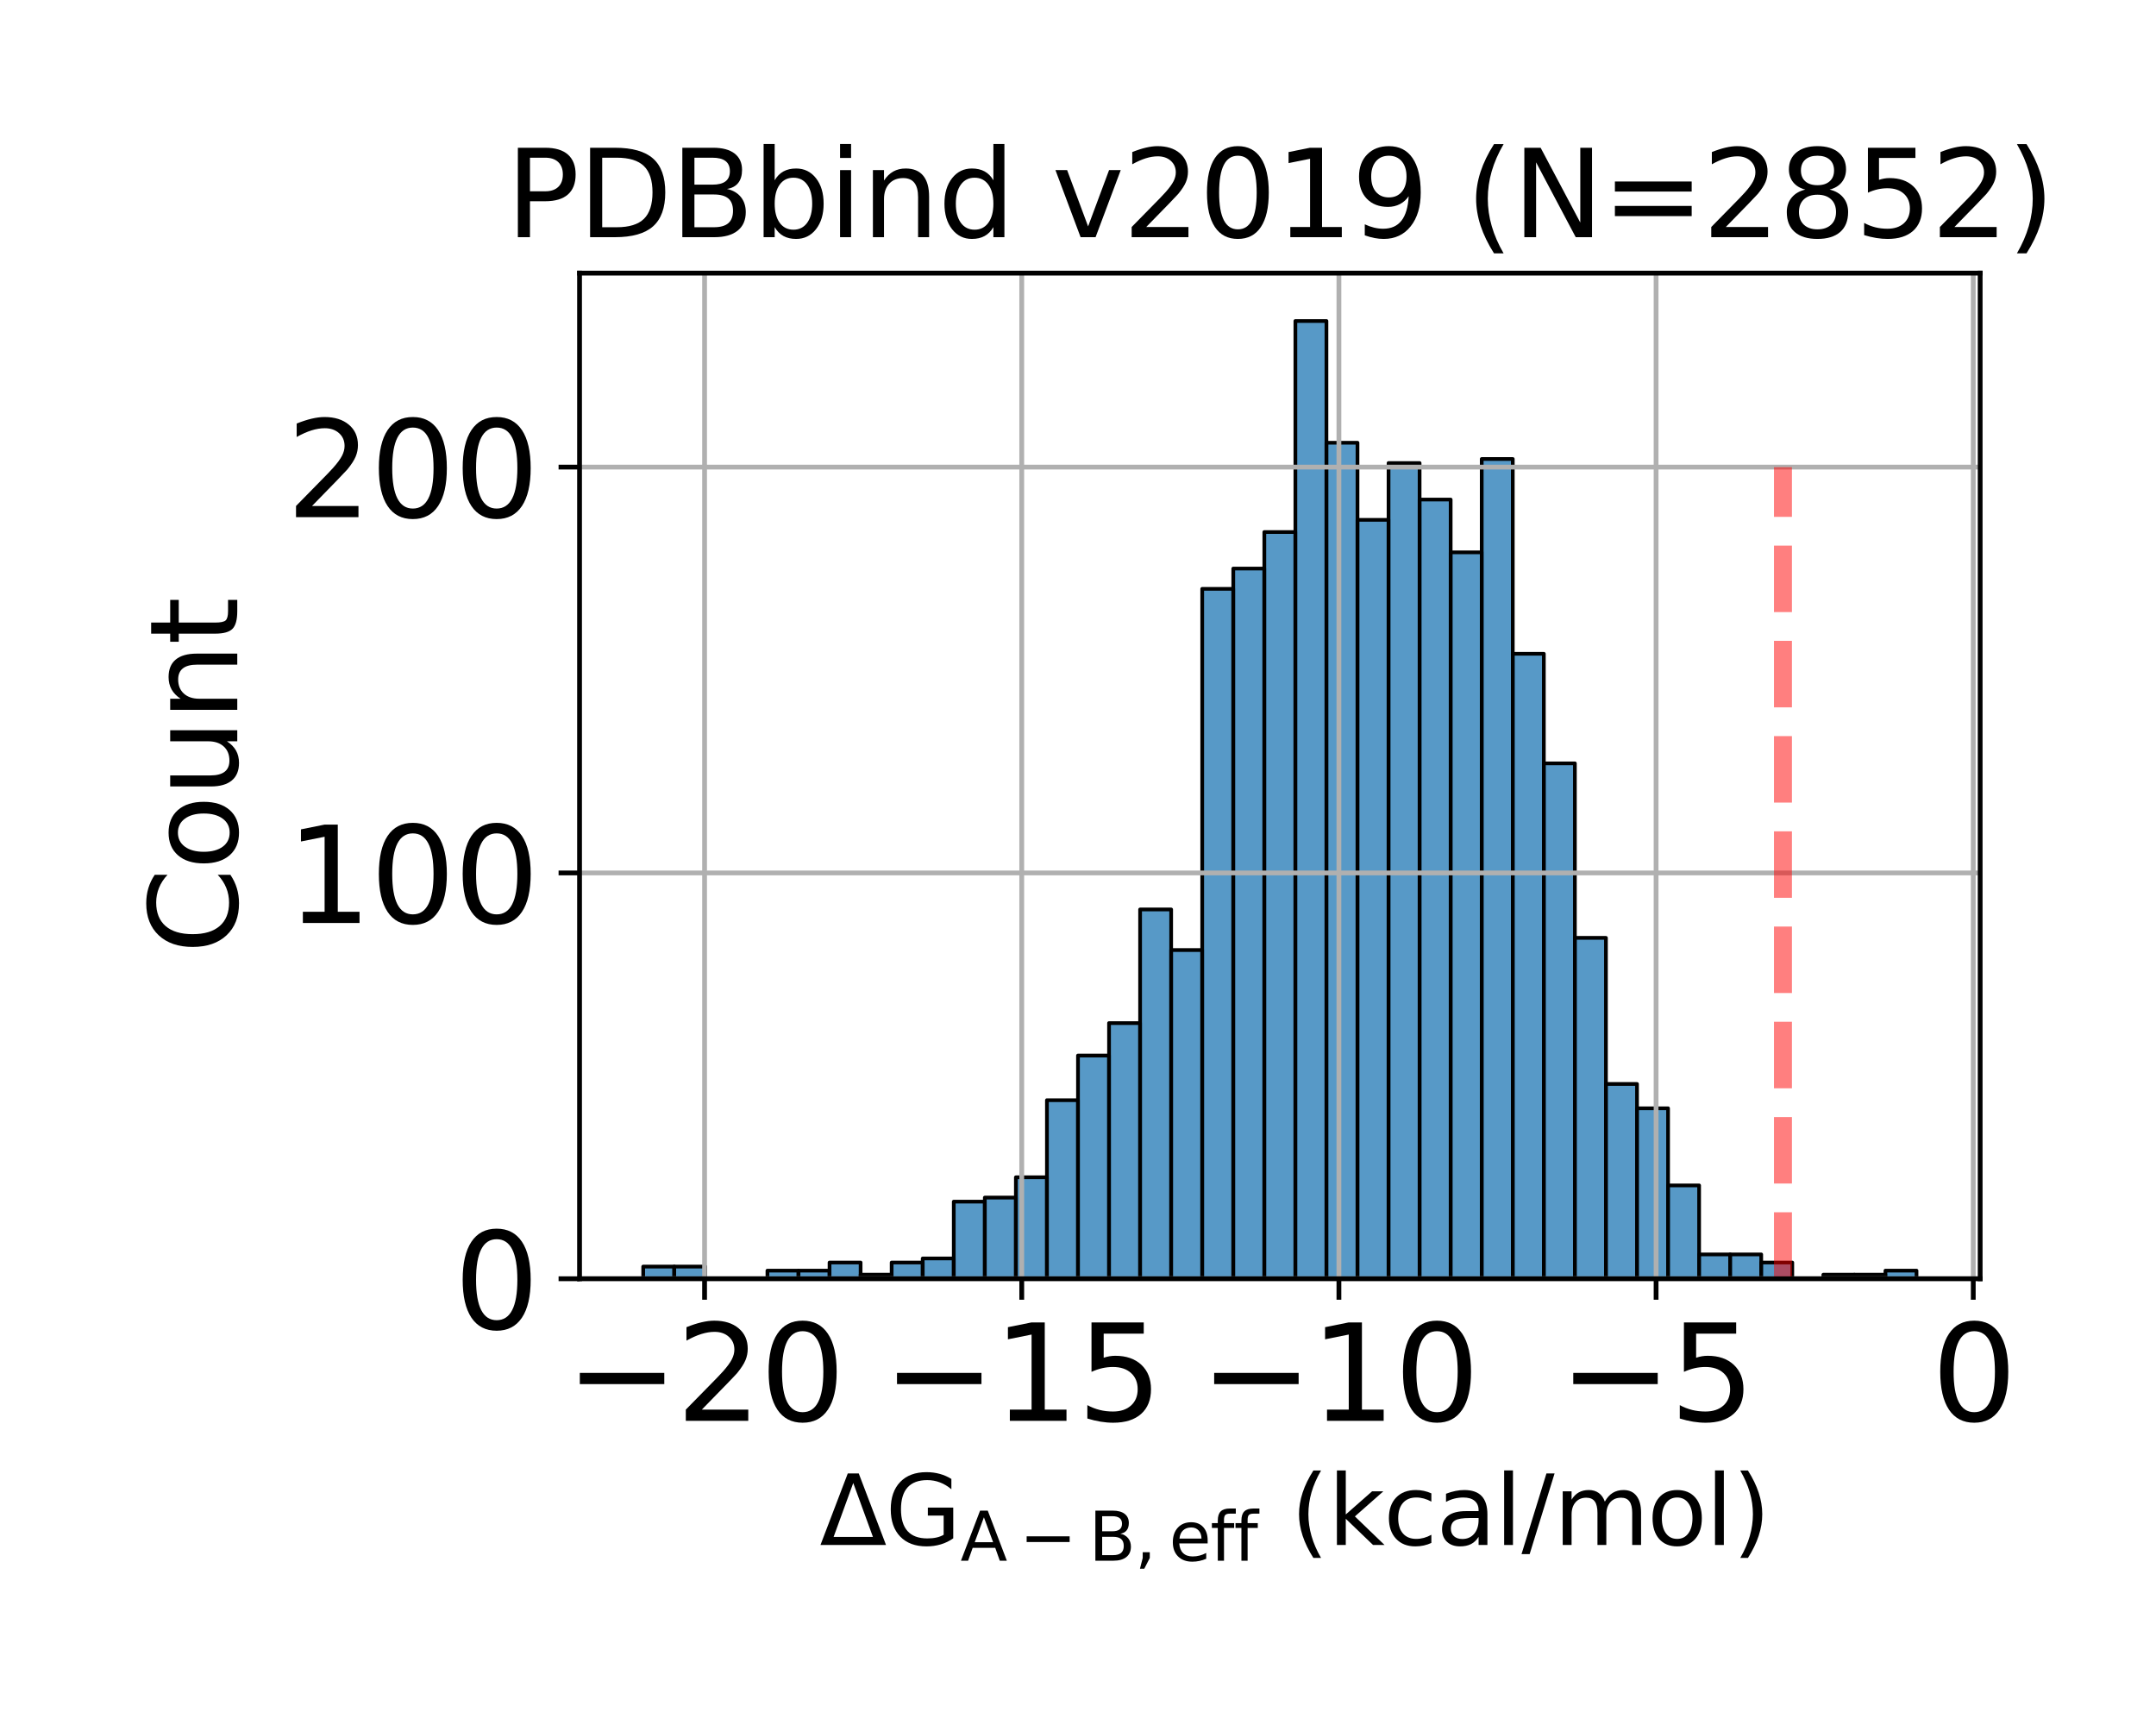 <?xml version="1.0" encoding="utf-8" standalone="no"?>
<!DOCTYPE svg PUBLIC "-//W3C//DTD SVG 1.1//EN"
  "http://www.w3.org/Graphics/SVG/1.1/DTD/svg11.dtd">
<svg xmlns:xlink="http://www.w3.org/1999/xlink" width="360pt" height="288pt" viewBox="0 0 360 288" xmlns="http://www.w3.org/2000/svg" version="1.1">
 <defs>
  <style type="text/css">*{stroke-linejoin: round; stroke-linecap: butt}</style>
 </defs>
 <g id="figure_1">
  <g id="patch_1">
   <path d="M 0 288 
L 360 288 
L 360 0 
L 0 0 
z
" style="fill: #ffffff"/>
  </g>
  <g id="axes_1">
   <g id="patch_2">
    <path d="M 96.77 213.496 
L 330.64 213.496 
L 330.64 45.6 
L 96.77 45.6 
z
" style="fill: #ffffff"/>
   </g>
   <g id="patch_3">
    <path d="M 107.4 213.496 
L 112.586 213.496 
L 112.586 211.463 
L 107.4 211.463 
z
" clip-path="url(#p8f7359e235)" style="fill: #1f77b4; fill-opacity: 0.75; stroke: #000000; stroke-width: 0.619; stroke-linejoin: miter"/>
   </g>
   <g id="patch_4">
    <path d="M 112.586 213.496 
L 117.772 213.496 
L 117.772 211.463 
L 112.586 211.463 
z
" clip-path="url(#p8f7359e235)" style="fill: #1f77b4; fill-opacity: 0.75; stroke: #000000; stroke-width: 0.619; stroke-linejoin: miter"/>
   </g>
   <g id="patch_5">
    <path d="M 117.772 213.496 
L 122.957 213.496 
L 122.957 213.496 
L 117.772 213.496 
z
" clip-path="url(#p8f7359e235)" style="fill: #1f77b4; fill-opacity: 0.75; stroke: #000000; stroke-width: 0.619; stroke-linejoin: miter"/>
   </g>
   <g id="patch_6">
    <path d="M 122.957 213.496 
L 128.143 213.496 
L 128.143 213.496 
L 122.957 213.496 
z
" clip-path="url(#p8f7359e235)" style="fill: #1f77b4; fill-opacity: 0.75; stroke: #000000; stroke-width: 0.619; stroke-linejoin: miter"/>
   </g>
   <g id="patch_7">
    <path d="M 128.143 213.496 
L 133.328 213.496 
L 133.328 212.141 
L 128.143 212.141 
z
" clip-path="url(#p8f7359e235)" style="fill: #1f77b4; fill-opacity: 0.75; stroke: #000000; stroke-width: 0.619; stroke-linejoin: miter"/>
   </g>
   <g id="patch_8">
    <path d="M 133.328 213.496 
L 138.514 213.496 
L 138.514 212.141 
L 133.328 212.141 
z
" clip-path="url(#p8f7359e235)" style="fill: #1f77b4; fill-opacity: 0.75; stroke: #000000; stroke-width: 0.619; stroke-linejoin: miter"/>
   </g>
   <g id="patch_9">
    <path d="M 138.514 213.496 
L 143.7 213.496 
L 143.7 210.786 
L 138.514 210.786 
z
" clip-path="url(#p8f7359e235)" style="fill: #1f77b4; fill-opacity: 0.75; stroke: #000000; stroke-width: 0.619; stroke-linejoin: miter"/>
   </g>
   <g id="patch_10">
    <path d="M 143.7 213.496 
L 148.885 213.496 
L 148.885 212.818 
L 143.7 212.818 
z
" clip-path="url(#p8f7359e235)" style="fill: #1f77b4; fill-opacity: 0.75; stroke: #000000; stroke-width: 0.619; stroke-linejoin: miter"/>
   </g>
   <g id="patch_11">
    <path d="M 148.885 213.496 
L 154.071 213.496 
L 154.071 210.786 
L 148.885 210.786 
z
" clip-path="url(#p8f7359e235)" style="fill: #1f77b4; fill-opacity: 0.75; stroke: #000000; stroke-width: 0.619; stroke-linejoin: miter"/>
   </g>
   <g id="patch_12">
    <path d="M 154.071 213.496 
L 159.256 213.496 
L 159.256 210.108 
L 154.071 210.108 
z
" clip-path="url(#p8f7359e235)" style="fill: #1f77b4; fill-opacity: 0.75; stroke: #000000; stroke-width: 0.619; stroke-linejoin: miter"/>
   </g>
   <g id="patch_13">
    <path d="M 159.256 213.496 
L 164.442 213.496 
L 164.442 200.623 
L 159.256 200.623 
z
" clip-path="url(#p8f7359e235)" style="fill: #1f77b4; fill-opacity: 0.75; stroke: #000000; stroke-width: 0.619; stroke-linejoin: miter"/>
   </g>
   <g id="patch_14">
    <path d="M 164.442 213.496 
L 169.628 213.496 
L 169.628 199.945 
L 164.442 199.945 
z
" clip-path="url(#p8f7359e235)" style="fill: #1f77b4; fill-opacity: 0.75; stroke: #000000; stroke-width: 0.619; stroke-linejoin: miter"/>
   </g>
   <g id="patch_15">
    <path d="M 169.628 213.496 
L 174.813 213.496 
L 174.813 196.557 
L 169.628 196.557 
z
" clip-path="url(#p8f7359e235)" style="fill: #1f77b4; fill-opacity: 0.75; stroke: #000000; stroke-width: 0.619; stroke-linejoin: miter"/>
   </g>
   <g id="patch_16">
    <path d="M 174.813 213.496 
L 179.999 213.496 
L 179.999 183.684 
L 174.813 183.684 
z
" clip-path="url(#p8f7359e235)" style="fill: #1f77b4; fill-opacity: 0.75; stroke: #000000; stroke-width: 0.619; stroke-linejoin: miter"/>
   </g>
   <g id="patch_17">
    <path d="M 179.999 213.496 
L 185.184 213.496 
L 185.184 176.231 
L 179.999 176.231 
z
" clip-path="url(#p8f7359e235)" style="fill: #1f77b4; fill-opacity: 0.75; stroke: #000000; stroke-width: 0.619; stroke-linejoin: miter"/>
   </g>
   <g id="patch_18">
    <path d="M 185.184 213.496 
L 190.37 213.496 
L 190.37 170.811 
L 185.184 170.811 
z
" clip-path="url(#p8f7359e235)" style="fill: #1f77b4; fill-opacity: 0.75; stroke: #000000; stroke-width: 0.619; stroke-linejoin: miter"/>
   </g>
   <g id="patch_19">
    <path d="M 190.37 213.496 
L 195.556 213.496 
L 195.556 151.839 
L 190.37 151.839 
z
" clip-path="url(#p8f7359e235)" style="fill: #1f77b4; fill-opacity: 0.75; stroke: #000000; stroke-width: 0.619; stroke-linejoin: miter"/>
   </g>
   <g id="patch_20">
    <path d="M 195.556 213.496 
L 200.741 213.496 
L 200.741 158.615 
L 195.556 158.615 
z
" clip-path="url(#p8f7359e235)" style="fill: #1f77b4; fill-opacity: 0.75; stroke: #000000; stroke-width: 0.619; stroke-linejoin: miter"/>
   </g>
   <g id="patch_21">
    <path d="M 200.741 213.496 
L 205.927 213.496 
L 205.927 98.313 
L 200.741 98.313 
z
" clip-path="url(#p8f7359e235)" style="fill: #1f77b4; fill-opacity: 0.75; stroke: #000000; stroke-width: 0.619; stroke-linejoin: miter"/>
   </g>
   <g id="patch_22">
    <path d="M 205.927 213.496 
L 211.112 213.496 
L 211.112 94.925 
L 205.927 94.925 
z
" clip-path="url(#p8f7359e235)" style="fill: #1f77b4; fill-opacity: 0.75; stroke: #000000; stroke-width: 0.619; stroke-linejoin: miter"/>
   </g>
   <g id="patch_23">
    <path d="M 211.112 213.496 
L 216.298 213.496 
L 216.298 88.827 
L 211.112 88.827 
z
" clip-path="url(#p8f7359e235)" style="fill: #1f77b4; fill-opacity: 0.75; stroke: #000000; stroke-width: 0.619; stroke-linejoin: miter"/>
   </g>
   <g id="patch_24">
    <path d="M 216.298 213.496 
L 221.484 213.496 
L 221.484 53.595 
L 216.298 53.595 
z
" clip-path="url(#p8f7359e235)" style="fill: #1f77b4; fill-opacity: 0.75; stroke: #000000; stroke-width: 0.619; stroke-linejoin: miter"/>
   </g>
   <g id="patch_25">
    <path d="M 221.484 213.496 
L 226.669 213.496 
L 226.669 73.921 
L 221.484 73.921 
z
" clip-path="url(#p8f7359e235)" style="fill: #1f77b4; fill-opacity: 0.75; stroke: #000000; stroke-width: 0.619; stroke-linejoin: miter"/>
   </g>
   <g id="patch_26">
    <path d="M 226.669 213.496 
L 231.855 213.496 
L 231.855 86.795 
L 226.669 86.795 
z
" clip-path="url(#p8f7359e235)" style="fill: #1f77b4; fill-opacity: 0.75; stroke: #000000; stroke-width: 0.619; stroke-linejoin: miter"/>
   </g>
   <g id="patch_27">
    <path d="M 231.855 213.496 
L 237.04 213.496 
L 237.04 77.309 
L 231.855 77.309 
z
" clip-path="url(#p8f7359e235)" style="fill: #1f77b4; fill-opacity: 0.75; stroke: #000000; stroke-width: 0.619; stroke-linejoin: miter"/>
   </g>
   <g id="patch_28">
    <path d="M 237.04 213.496 
L 242.226 213.496 
L 242.226 83.407 
L 237.04 83.407 
z
" clip-path="url(#p8f7359e235)" style="fill: #1f77b4; fill-opacity: 0.75; stroke: #000000; stroke-width: 0.619; stroke-linejoin: miter"/>
   </g>
   <g id="patch_29">
    <path d="M 242.226 213.496 
L 247.412 213.496 
L 247.412 92.215 
L 242.226 92.215 
z
" clip-path="url(#p8f7359e235)" style="fill: #1f77b4; fill-opacity: 0.75; stroke: #000000; stroke-width: 0.619; stroke-linejoin: miter"/>
   </g>
   <g id="patch_30">
    <path d="M 247.412 213.496 
L 252.597 213.496 
L 252.597 76.632 
L 247.412 76.632 
z
" clip-path="url(#p8f7359e235)" style="fill: #1f77b4; fill-opacity: 0.75; stroke: #000000; stroke-width: 0.619; stroke-linejoin: miter"/>
   </g>
   <g id="patch_31">
    <path d="M 252.597 213.496 
L 257.783 213.496 
L 257.783 109.154 
L 252.597 109.154 
z
" clip-path="url(#p8f7359e235)" style="fill: #1f77b4; fill-opacity: 0.75; stroke: #000000; stroke-width: 0.619; stroke-linejoin: miter"/>
   </g>
   <g id="patch_32">
    <path d="M 257.783 213.496 
L 262.968 213.496 
L 262.968 127.448 
L 257.783 127.448 
z
" clip-path="url(#p8f7359e235)" style="fill: #1f77b4; fill-opacity: 0.75; stroke: #000000; stroke-width: 0.619; stroke-linejoin: miter"/>
   </g>
   <g id="patch_33">
    <path d="M 262.968 213.496 
L 268.154 213.496 
L 268.154 156.582 
L 262.968 156.582 
z
" clip-path="url(#p8f7359e235)" style="fill: #1f77b4; fill-opacity: 0.75; stroke: #000000; stroke-width: 0.619; stroke-linejoin: miter"/>
   </g>
   <g id="patch_34">
    <path d="M 268.154 213.496 
L 273.34 213.496 
L 273.34 180.974 
L 268.154 180.974 
z
" clip-path="url(#p8f7359e235)" style="fill: #1f77b4; fill-opacity: 0.75; stroke: #000000; stroke-width: 0.619; stroke-linejoin: miter"/>
   </g>
   <g id="patch_35">
    <path d="M 273.34 213.496 
L 278.525 213.496 
L 278.525 185.039 
L 273.34 185.039 
z
" clip-path="url(#p8f7359e235)" style="fill: #1f77b4; fill-opacity: 0.75; stroke: #000000; stroke-width: 0.619; stroke-linejoin: miter"/>
   </g>
   <g id="patch_36">
    <path d="M 278.525 213.496 
L 283.711 213.496 
L 283.711 197.912 
L 278.525 197.912 
z
" clip-path="url(#p8f7359e235)" style="fill: #1f77b4; fill-opacity: 0.75; stroke: #000000; stroke-width: 0.619; stroke-linejoin: miter"/>
   </g>
   <g id="patch_37">
    <path d="M 283.711 213.496 
L 288.896 213.496 
L 288.896 209.431 
L 283.711 209.431 
z
" clip-path="url(#p8f7359e235)" style="fill: #1f77b4; fill-opacity: 0.75; stroke: #000000; stroke-width: 0.619; stroke-linejoin: miter"/>
   </g>
   <g id="patch_38">
    <path d="M 288.896 213.496 
L 294.082 213.496 
L 294.082 209.431 
L 288.896 209.431 
z
" clip-path="url(#p8f7359e235)" style="fill: #1f77b4; fill-opacity: 0.75; stroke: #000000; stroke-width: 0.619; stroke-linejoin: miter"/>
   </g>
   <g id="patch_39">
    <path d="M 294.082 213.496 
L 299.267 213.496 
L 299.267 210.786 
L 294.082 210.786 
z
" clip-path="url(#p8f7359e235)" style="fill: #1f77b4; fill-opacity: 0.75; stroke: #000000; stroke-width: 0.619; stroke-linejoin: miter"/>
   </g>
   <g id="patch_40">
    <path d="M 299.267 213.496 
L 304.453 213.496 
L 304.453 213.496 
L 299.267 213.496 
z
" clip-path="url(#p8f7359e235)" style="fill: #1f77b4; fill-opacity: 0.75; stroke: #000000; stroke-width: 0.619; stroke-linejoin: miter"/>
   </g>
   <g id="patch_41">
    <path d="M 304.453 213.496 
L 309.639 213.496 
L 309.639 212.818 
L 304.453 212.818 
z
" clip-path="url(#p8f7359e235)" style="fill: #1f77b4; fill-opacity: 0.75; stroke: #000000; stroke-width: 0.619; stroke-linejoin: miter"/>
   </g>
   <g id="patch_42">
    <path d="M 309.639 213.496 
L 314.824 213.496 
L 314.824 212.818 
L 309.639 212.818 
z
" clip-path="url(#p8f7359e235)" style="fill: #1f77b4; fill-opacity: 0.75; stroke: #000000; stroke-width: 0.619; stroke-linejoin: miter"/>
   </g>
   <g id="patch_43">
    <path d="M 314.824 213.496 
L 320.01 213.496 
L 320.01 212.141 
L 314.824 212.141 
z
" clip-path="url(#p8f7359e235)" style="fill: #1f77b4; fill-opacity: 0.75; stroke: #000000; stroke-width: 0.619; stroke-linejoin: miter"/>
   </g>
   <g id="matplotlib.axis_1">
    <g id="xtick_1">
     <g id="line2d_1">
      <path d="M 117.647 213.496 
L 117.647 45.6 
" clip-path="url(#p8f7359e235)" style="fill: none; stroke: #b0b0b0; stroke-width: 0.8; stroke-linecap: square"/>
     </g>
     <g id="line2d_2">
      <defs>
       <path id="ma6574f6773" d="M 0 0 
L 0 3.5 
" style="stroke: #000000; stroke-width: 0.8"/>
      </defs>
      <g>
       <use xlink:href="#ma6574f6773" x="117.647" y="213.496" style="stroke: #000000; stroke-width: 0.8"/>
      </g>
     </g>
     <g id="text_1">
      <!-- −20 -->
      <g transform="translate(94.431 237.213) scale(0.22 -0.22)">
       <defs>
        <path id="DejaVuSans-2212" d="M 678 2272 
L 4684 2272 
L 4684 1741 
L 678 1741 
L 678 2272 
z
" transform="scale(0.016)"/>
        <path id="DejaVuSans-32" d="M 1228 531 
L 3431 531 
L 3431 0 
L 469 0 
L 469 531 
Q 828 903 1448 1529 
Q 2069 2156 2228 2338 
Q 2531 2678 2651 2914 
Q 2772 3150 2772 3378 
Q 2772 3750 2511 3984 
Q 2250 4219 1831 4219 
Q 1534 4219 1204 4116 
Q 875 4013 500 3803 
L 500 4441 
Q 881 4594 1212 4672 
Q 1544 4750 1819 4750 
Q 2544 4750 2975 4387 
Q 3406 4025 3406 3419 
Q 3406 3131 3298 2873 
Q 3191 2616 2906 2266 
Q 2828 2175 2409 1742 
Q 1991 1309 1228 531 
z
" transform="scale(0.016)"/>
        <path id="DejaVuSans-30" d="M 2034 4250 
Q 1547 4250 1301 3770 
Q 1056 3291 1056 2328 
Q 1056 1369 1301 889 
Q 1547 409 2034 409 
Q 2525 409 2770 889 
Q 3016 1369 3016 2328 
Q 3016 3291 2770 3770 
Q 2525 4250 2034 4250 
z
M 2034 4750 
Q 2819 4750 3233 4129 
Q 3647 3509 3647 2328 
Q 3647 1150 3233 529 
Q 2819 -91 2034 -91 
Q 1250 -91 836 529 
Q 422 1150 422 2328 
Q 422 3509 836 4129 
Q 1250 4750 2034 4750 
z
" transform="scale(0.016)"/>
       </defs>
       <use xlink:href="#DejaVuSans-2212"/>
       <use xlink:href="#DejaVuSans-32" x="83.789"/>
       <use xlink:href="#DejaVuSans-30" x="147.412"/>
      </g>
     </g>
    </g>
    <g id="xtick_2">
     <g id="line2d_3">
      <path d="M 170.607 213.496 
L 170.607 45.6 
" clip-path="url(#p8f7359e235)" style="fill: none; stroke: #b0b0b0; stroke-width: 0.8; stroke-linecap: square"/>
     </g>
     <g id="line2d_4">
      <g>
       <use xlink:href="#ma6574f6773" x="170.607" y="213.496" style="stroke: #000000; stroke-width: 0.8"/>
      </g>
     </g>
     <g id="text_2">
      <!-- −15 -->
      <g transform="translate(147.392 237.213) scale(0.22 -0.22)">
       <defs>
        <path id="DejaVuSans-31" d="M 794 531 
L 1825 531 
L 1825 4091 
L 703 3866 
L 703 4441 
L 1819 4666 
L 2450 4666 
L 2450 531 
L 3481 531 
L 3481 0 
L 794 0 
L 794 531 
z
" transform="scale(0.016)"/>
        <path id="DejaVuSans-35" d="M 691 4666 
L 3169 4666 
L 3169 4134 
L 1269 4134 
L 1269 2991 
Q 1406 3038 1543 3061 
Q 1681 3084 1819 3084 
Q 2600 3084 3056 2656 
Q 3513 2228 3513 1497 
Q 3513 744 3044 326 
Q 2575 -91 1722 -91 
Q 1428 -91 1123 -41 
Q 819 9 494 109 
L 494 744 
Q 775 591 1075 516 
Q 1375 441 1709 441 
Q 2250 441 2565 725 
Q 2881 1009 2881 1497 
Q 2881 1984 2565 2268 
Q 2250 2553 1709 2553 
Q 1456 2553 1204 2497 
Q 953 2441 691 2322 
L 691 4666 
z
" transform="scale(0.016)"/>
       </defs>
       <use xlink:href="#DejaVuSans-2212"/>
       <use xlink:href="#DejaVuSans-31" x="83.789"/>
       <use xlink:href="#DejaVuSans-35" x="147.412"/>
      </g>
     </g>
    </g>
    <g id="xtick_3">
     <g id="line2d_5">
      <path d="M 223.567 213.496 
L 223.567 45.6 
" clip-path="url(#p8f7359e235)" style="fill: none; stroke: #b0b0b0; stroke-width: 0.8; stroke-linecap: square"/>
     </g>
     <g id="line2d_6">
      <g>
       <use xlink:href="#ma6574f6773" x="223.567" y="213.496" style="stroke: #000000; stroke-width: 0.8"/>
      </g>
     </g>
     <g id="text_3">
      <!-- −10 -->
      <g transform="translate(200.352 237.213) scale(0.22 -0.22)">
       <use xlink:href="#DejaVuSans-2212"/>
       <use xlink:href="#DejaVuSans-31" x="83.789"/>
       <use xlink:href="#DejaVuSans-30" x="147.412"/>
      </g>
     </g>
    </g>
    <g id="xtick_4">
     <g id="line2d_7">
      <path d="M 276.527 213.496 
L 276.527 45.6 
" clip-path="url(#p8f7359e235)" style="fill: none; stroke: #b0b0b0; stroke-width: 0.8; stroke-linecap: square"/>
     </g>
     <g id="line2d_8">
      <g>
       <use xlink:href="#ma6574f6773" x="276.527" y="213.496" style="stroke: #000000; stroke-width: 0.8"/>
      </g>
     </g>
     <g id="text_4">
      <!-- −5 -->
      <g transform="translate(260.311 237.213) scale(0.22 -0.22)">
       <use xlink:href="#DejaVuSans-2212"/>
       <use xlink:href="#DejaVuSans-35" x="83.789"/>
      </g>
     </g>
    </g>
    <g id="xtick_5">
     <g id="line2d_9">
      <path d="M 329.487 213.496 
L 329.487 45.6 
" clip-path="url(#p8f7359e235)" style="fill: none; stroke: #b0b0b0; stroke-width: 0.8; stroke-linecap: square"/>
     </g>
     <g id="line2d_10">
      <g>
       <use xlink:href="#ma6574f6773" x="329.487" y="213.496" style="stroke: #000000; stroke-width: 0.8"/>
      </g>
     </g>
     <g id="text_5">
      <!-- 0 -->
      <g transform="translate(322.489 237.213) scale(0.22 -0.22)">
       <use xlink:href="#DejaVuSans-30"/>
      </g>
     </g>
    </g>
    <g id="text_6">
     <!--  $\rm \Delta G_{A-B,eff}$ (kcal/mol) -->
     <g transform="translate(131.785 257.948) scale(0.16 -0.16)">
      <defs>
       <path id="DejaVuSans-20" transform="scale(0.016)"/>
       <path id="DejaVuSans-394" d="M 2188 4044 
L 906 525 
L 3472 525 
L 2188 4044 
z
M 50 0 
L 1831 4666 
L 2547 4666 
L 4325 0 
L 50 0 
z
" transform="scale(0.016)"/>
       <path id="DejaVuSans-47" d="M 3809 666 
L 3809 1919 
L 2778 1919 
L 2778 2438 
L 4434 2438 
L 4434 434 
Q 4069 175 3628 42 
Q 3188 -91 2688 -91 
Q 1594 -91 976 548 
Q 359 1188 359 2328 
Q 359 3472 976 4111 
Q 1594 4750 2688 4750 
Q 3144 4750 3555 4637 
Q 3966 4525 4313 4306 
L 4313 3634 
Q 3963 3931 3569 4081 
Q 3175 4231 2741 4231 
Q 1884 4231 1454 3753 
Q 1025 3275 1025 2328 
Q 1025 1384 1454 906 
Q 1884 428 2741 428 
Q 3075 428 3337 486 
Q 3600 544 3809 666 
z
" transform="scale(0.016)"/>
       <path id="DejaVuSans-41" d="M 2188 4044 
L 1331 1722 
L 3047 1722 
L 2188 4044 
z
M 1831 4666 
L 2547 4666 
L 4325 0 
L 3669 0 
L 3244 1197 
L 1141 1197 
L 716 0 
L 50 0 
L 1831 4666 
z
" transform="scale(0.016)"/>
       <path id="DejaVuSans-42" d="M 1259 2228 
L 1259 519 
L 2272 519 
Q 2781 519 3026 730 
Q 3272 941 3272 1375 
Q 3272 1813 3026 2020 
Q 2781 2228 2272 2228 
L 1259 2228 
z
M 1259 4147 
L 1259 2741 
L 2194 2741 
Q 2656 2741 2882 2914 
Q 3109 3088 3109 3444 
Q 3109 3797 2882 3972 
Q 2656 4147 2194 4147 
L 1259 4147 
z
M 628 4666 
L 2241 4666 
Q 2963 4666 3353 4366 
Q 3744 4066 3744 3513 
Q 3744 3084 3544 2831 
Q 3344 2578 2956 2516 
Q 3422 2416 3680 2098 
Q 3938 1781 3938 1306 
Q 3938 681 3513 340 
Q 3088 0 2303 0 
L 628 0 
L 628 4666 
z
" transform="scale(0.016)"/>
       <path id="DejaVuSans-2c" d="M 750 794 
L 1409 794 
L 1409 256 
L 897 -744 
L 494 -744 
L 750 256 
L 750 794 
z
" transform="scale(0.016)"/>
       <path id="DejaVuSans-65" d="M 3597 1894 
L 3597 1613 
L 953 1613 
Q 991 1019 1311 708 
Q 1631 397 2203 397 
Q 2534 397 2845 478 
Q 3156 559 3463 722 
L 3463 178 
Q 3153 47 2828 -22 
Q 2503 -91 2169 -91 
Q 1331 -91 842 396 
Q 353 884 353 1716 
Q 353 2575 817 3079 
Q 1281 3584 2069 3584 
Q 2775 3584 3186 3129 
Q 3597 2675 3597 1894 
z
M 3022 2063 
Q 3016 2534 2758 2815 
Q 2500 3097 2075 3097 
Q 1594 3097 1305 2825 
Q 1016 2553 972 2059 
L 3022 2063 
z
" transform="scale(0.016)"/>
       <path id="DejaVuSans-66" d="M 2375 4863 
L 2375 4384 
L 1825 4384 
Q 1516 4384 1395 4259 
Q 1275 4134 1275 3809 
L 1275 3500 
L 2222 3500 
L 2222 3053 
L 1275 3053 
L 1275 0 
L 697 0 
L 697 3053 
L 147 3053 
L 147 3500 
L 697 3500 
L 697 3744 
Q 697 4328 969 4595 
Q 1241 4863 1831 4863 
L 2375 4863 
z
" transform="scale(0.016)"/>
       <path id="DejaVuSans-28" d="M 1984 4856 
Q 1566 4138 1362 3434 
Q 1159 2731 1159 2009 
Q 1159 1288 1364 580 
Q 1569 -128 1984 -844 
L 1484 -844 
Q 1016 -109 783 600 
Q 550 1309 550 2009 
Q 550 2706 781 3412 
Q 1013 4119 1484 4856 
L 1984 4856 
z
" transform="scale(0.016)"/>
       <path id="DejaVuSans-6b" d="M 581 4863 
L 1159 4863 
L 1159 1991 
L 2875 3500 
L 3609 3500 
L 1753 1863 
L 3688 0 
L 2938 0 
L 1159 1709 
L 1159 0 
L 581 0 
L 581 4863 
z
" transform="scale(0.016)"/>
       <path id="DejaVuSans-63" d="M 3122 3366 
L 3122 2828 
Q 2878 2963 2633 3030 
Q 2388 3097 2138 3097 
Q 1578 3097 1268 2742 
Q 959 2388 959 1747 
Q 959 1106 1268 751 
Q 1578 397 2138 397 
Q 2388 397 2633 464 
Q 2878 531 3122 666 
L 3122 134 
Q 2881 22 2623 -34 
Q 2366 -91 2075 -91 
Q 1284 -91 818 406 
Q 353 903 353 1747 
Q 353 2603 823 3093 
Q 1294 3584 2113 3584 
Q 2378 3584 2631 3529 
Q 2884 3475 3122 3366 
z
" transform="scale(0.016)"/>
       <path id="DejaVuSans-61" d="M 2194 1759 
Q 1497 1759 1228 1600 
Q 959 1441 959 1056 
Q 959 750 1161 570 
Q 1363 391 1709 391 
Q 2188 391 2477 730 
Q 2766 1069 2766 1631 
L 2766 1759 
L 2194 1759 
z
M 3341 1997 
L 3341 0 
L 2766 0 
L 2766 531 
Q 2569 213 2275 61 
Q 1981 -91 1556 -91 
Q 1019 -91 701 211 
Q 384 513 384 1019 
Q 384 1609 779 1909 
Q 1175 2209 1959 2209 
L 2766 2209 
L 2766 2266 
Q 2766 2663 2505 2880 
Q 2244 3097 1772 3097 
Q 1472 3097 1187 3025 
Q 903 2953 641 2809 
L 641 3341 
Q 956 3463 1253 3523 
Q 1550 3584 1831 3584 
Q 2591 3584 2966 3190 
Q 3341 2797 3341 1997 
z
" transform="scale(0.016)"/>
       <path id="DejaVuSans-6c" d="M 603 4863 
L 1178 4863 
L 1178 0 
L 603 0 
L 603 4863 
z
" transform="scale(0.016)"/>
       <path id="DejaVuSans-2f" d="M 1625 4666 
L 2156 4666 
L 531 -594 
L 0 -594 
L 1625 4666 
z
" transform="scale(0.016)"/>
       <path id="DejaVuSans-6d" d="M 3328 2828 
Q 3544 3216 3844 3400 
Q 4144 3584 4550 3584 
Q 5097 3584 5394 3201 
Q 5691 2819 5691 2113 
L 5691 0 
L 5113 0 
L 5113 2094 
Q 5113 2597 4934 2840 
Q 4756 3084 4391 3084 
Q 3944 3084 3684 2787 
Q 3425 2491 3425 1978 
L 3425 0 
L 2847 0 
L 2847 2094 
Q 2847 2600 2669 2842 
Q 2491 3084 2119 3084 
Q 1678 3084 1418 2786 
Q 1159 2488 1159 1978 
L 1159 0 
L 581 0 
L 581 3500 
L 1159 3500 
L 1159 2956 
Q 1356 3278 1631 3431 
Q 1906 3584 2284 3584 
Q 2666 3584 2933 3390 
Q 3200 3197 3328 2828 
z
" transform="scale(0.016)"/>
       <path id="DejaVuSans-6f" d="M 1959 3097 
Q 1497 3097 1228 2736 
Q 959 2375 959 1747 
Q 959 1119 1226 758 
Q 1494 397 1959 397 
Q 2419 397 2687 759 
Q 2956 1122 2956 1747 
Q 2956 2369 2687 2733 
Q 2419 3097 1959 3097 
z
M 1959 3584 
Q 2709 3584 3137 3096 
Q 3566 2609 3566 1747 
Q 3566 888 3137 398 
Q 2709 -91 1959 -91 
Q 1206 -91 779 398 
Q 353 888 353 1747 
Q 353 2609 779 3096 
Q 1206 3584 1959 3584 
z
" transform="scale(0.016)"/>
       <path id="DejaVuSans-29" d="M 513 4856 
L 1013 4856 
Q 1481 4119 1714 3412 
Q 1947 2706 1947 2009 
Q 1947 1309 1714 600 
Q 1481 -109 1013 -844 
L 513 -844 
Q 928 -128 1133 580 
Q 1338 1288 1338 2009 
Q 1338 2731 1133 3434 
Q 928 4138 513 4856 
z
" transform="scale(0.016)"/>
      </defs>
      <use xlink:href="#DejaVuSans-20" transform="translate(0 0.016)"/>
      <use xlink:href="#DejaVuSans-394" transform="translate(31.787 0.016)"/>
      <use xlink:href="#DejaVuSans-47" transform="translate(100.195 0.016)"/>
      <use xlink:href="#DejaVuSans-41" transform="translate(178.643 -16.391) scale(0.7)"/>
      <use xlink:href="#DejaVuSans-2212" transform="translate(240.166 -16.391) scale(0.7)"/>
      <use xlink:href="#DejaVuSans-42" transform="translate(312.456 -16.391) scale(0.7)"/>
      <use xlink:href="#DejaVuSans-2c" transform="translate(360.479 -16.391) scale(0.7)"/>
      <use xlink:href="#DejaVuSans-65" transform="translate(396.367 -16.391) scale(0.7)"/>
      <use xlink:href="#DejaVuSans-66" transform="translate(439.434 -16.391) scale(0.7)"/>
      <use xlink:href="#DejaVuSans-66" transform="translate(464.077 -16.391) scale(0.7)"/>
      <use xlink:href="#DejaVuSans-20" transform="translate(491.455 0.016)"/>
      <use xlink:href="#DejaVuSans-28" transform="translate(523.242 0.016)"/>
      <use xlink:href="#DejaVuSans-6b" transform="translate(562.256 0.016)"/>
      <use xlink:href="#DejaVuSans-63" transform="translate(620.166 0.016)"/>
      <use xlink:href="#DejaVuSans-61" transform="translate(675.146 0.016)"/>
      <use xlink:href="#DejaVuSans-6c" transform="translate(736.426 0.016)"/>
      <use xlink:href="#DejaVuSans-2f" transform="translate(764.209 0.016)"/>
      <use xlink:href="#DejaVuSans-6d" transform="translate(797.9 0.016)"/>
      <use xlink:href="#DejaVuSans-6f" transform="translate(895.312 0.016)"/>
      <use xlink:href="#DejaVuSans-6c" transform="translate(956.494 0.016)"/>
      <use xlink:href="#DejaVuSans-29" transform="translate(984.277 0.016)"/>
     </g>
    </g>
   </g>
   <g id="matplotlib.axis_2">
    <g id="ytick_1">
     <g id="line2d_11">
      <path d="M 96.77 213.496 
L 330.64 213.496 
" clip-path="url(#p8f7359e235)" style="fill: none; stroke: #b0b0b0; stroke-width: 0.8; stroke-linecap: square"/>
     </g>
     <g id="line2d_12">
      <defs>
       <path id="m3d55cebfc6" d="M 0 0 
L -3.5 0 
" style="stroke: #000000; stroke-width: 0.8"/>
      </defs>
      <g>
       <use xlink:href="#m3d55cebfc6" x="96.77" y="213.496" style="stroke: #000000; stroke-width: 0.8"/>
      </g>
     </g>
     <g id="text_7">
      <!-- 0 -->
      <g transform="translate(75.772 221.854) scale(0.22 -0.22)">
       <use xlink:href="#DejaVuSans-30"/>
      </g>
     </g>
    </g>
    <g id="ytick_2">
     <g id="line2d_13">
      <path d="M 96.77 145.741 
L 330.64 145.741 
" clip-path="url(#p8f7359e235)" style="fill: none; stroke: #b0b0b0; stroke-width: 0.8; stroke-linecap: square"/>
     </g>
     <g id="line2d_14">
      <g>
       <use xlink:href="#m3d55cebfc6" x="96.77" y="145.741" style="stroke: #000000; stroke-width: 0.8"/>
      </g>
     </g>
     <g id="text_8">
      <!-- 100 -->
      <g transform="translate(47.778 154.1) scale(0.22 -0.22)">
       <use xlink:href="#DejaVuSans-31"/>
       <use xlink:href="#DejaVuSans-30" x="63.623"/>
       <use xlink:href="#DejaVuSans-30" x="127.246"/>
      </g>
     </g>
    </g>
    <g id="ytick_3">
     <g id="line2d_15">
      <path d="M 96.77 77.987 
L 330.64 77.987 
" clip-path="url(#p8f7359e235)" style="fill: none; stroke: #b0b0b0; stroke-width: 0.8; stroke-linecap: square"/>
     </g>
     <g id="line2d_16">
      <g>
       <use xlink:href="#m3d55cebfc6" x="96.77" y="77.987" style="stroke: #000000; stroke-width: 0.8"/>
      </g>
     </g>
     <g id="text_9">
      <!-- 200 -->
      <g transform="translate(47.778 86.345) scale(0.22 -0.22)">
       <use xlink:href="#DejaVuSans-32"/>
       <use xlink:href="#DejaVuSans-30" x="63.623"/>
       <use xlink:href="#DejaVuSans-30" x="127.246"/>
      </g>
     </g>
    </g>
    <g id="text_10">
     <!-- Count -->
     <g transform="translate(39.618 159.245) rotate(-90) scale(0.2 -0.2)">
      <defs>
       <path id="DejaVuSans-43" d="M 4122 4306 
L 4122 3641 
Q 3803 3938 3442 4084 
Q 3081 4231 2675 4231 
Q 1875 4231 1450 3742 
Q 1025 3253 1025 2328 
Q 1025 1406 1450 917 
Q 1875 428 2675 428 
Q 3081 428 3442 575 
Q 3803 722 4122 1019 
L 4122 359 
Q 3791 134 3420 21 
Q 3050 -91 2638 -91 
Q 1578 -91 968 557 
Q 359 1206 359 2328 
Q 359 3453 968 4101 
Q 1578 4750 2638 4750 
Q 3056 4750 3426 4639 
Q 3797 4528 4122 4306 
z
" transform="scale(0.016)"/>
       <path id="DejaVuSans-75" d="M 544 1381 
L 544 3500 
L 1119 3500 
L 1119 1403 
Q 1119 906 1312 657 
Q 1506 409 1894 409 
Q 2359 409 2629 706 
Q 2900 1003 2900 1516 
L 2900 3500 
L 3475 3500 
L 3475 0 
L 2900 0 
L 2900 538 
Q 2691 219 2414 64 
Q 2138 -91 1772 -91 
Q 1169 -91 856 284 
Q 544 659 544 1381 
z
M 1991 3584 
L 1991 3584 
z
" transform="scale(0.016)"/>
       <path id="DejaVuSans-6e" d="M 3513 2113 
L 3513 0 
L 2938 0 
L 2938 2094 
Q 2938 2591 2744 2837 
Q 2550 3084 2163 3084 
Q 1697 3084 1428 2787 
Q 1159 2491 1159 1978 
L 1159 0 
L 581 0 
L 581 3500 
L 1159 3500 
L 1159 2956 
Q 1366 3272 1645 3428 
Q 1925 3584 2291 3584 
Q 2894 3584 3203 3211 
Q 3513 2838 3513 2113 
z
" transform="scale(0.016)"/>
       <path id="DejaVuSans-74" d="M 1172 4494 
L 1172 3500 
L 2356 3500 
L 2356 3053 
L 1172 3053 
L 1172 1153 
Q 1172 725 1289 603 
Q 1406 481 1766 481 
L 2356 481 
L 2356 0 
L 1766 0 
Q 1100 0 847 248 
Q 594 497 594 1153 
L 594 3053 
L 172 3053 
L 172 3500 
L 594 3500 
L 594 4494 
L 1172 4494 
z
" transform="scale(0.016)"/>
      </defs>
      <use xlink:href="#DejaVuSans-43"/>
      <use xlink:href="#DejaVuSans-6f" x="69.824"/>
      <use xlink:href="#DejaVuSans-75" x="131.006"/>
      <use xlink:href="#DejaVuSans-6e" x="194.385"/>
      <use xlink:href="#DejaVuSans-74" x="257.764"/>
     </g>
    </g>
   </g>
   <g id="line2d_17">
    <path d="M 297.711 213.496 
L 297.711 77.987 
" clip-path="url(#p8f7359e235)" style="fill: none; stroke-dasharray: 11.1,4.8; stroke-dashoffset: 0; stroke: #ff0000; stroke-opacity: 0.5; stroke-width: 3"/>
   </g>
   <g id="patch_44">
    <path d="M 96.77 213.496 
L 96.77 45.6 
" style="fill: none; stroke: #000000; stroke-width: 0.8; stroke-linejoin: miter; stroke-linecap: square"/>
   </g>
   <g id="patch_45">
    <path d="M 330.64 213.496 
L 330.64 45.6 
" style="fill: none; stroke: #000000; stroke-width: 0.8; stroke-linejoin: miter; stroke-linecap: square"/>
   </g>
   <g id="patch_46">
    <path d="M 96.77 213.496 
L 330.64 213.496 
" style="fill: none; stroke: #000000; stroke-width: 0.8; stroke-linejoin: miter; stroke-linecap: square"/>
   </g>
   <g id="patch_47">
    <path d="M 96.77 45.6 
L 330.64 45.6 
" style="fill: none; stroke: #000000; stroke-width: 0.8; stroke-linejoin: miter; stroke-linecap: square"/>
   </g>
   <g id="text_11">
    <!-- PDBbind v2019 (N=2852) -->
    <g transform="translate(84.463 39.6) scale(0.2 -0.2)">
     <defs>
      <path id="DejaVuSans-50" d="M 1259 4147 
L 1259 2394 
L 2053 2394 
Q 2494 2394 2734 2622 
Q 2975 2850 2975 3272 
Q 2975 3691 2734 3919 
Q 2494 4147 2053 4147 
L 1259 4147 
z
M 628 4666 
L 2053 4666 
Q 2838 4666 3239 4311 
Q 3641 3956 3641 3272 
Q 3641 2581 3239 2228 
Q 2838 1875 2053 1875 
L 1259 1875 
L 1259 0 
L 628 0 
L 628 4666 
z
" transform="scale(0.016)"/>
      <path id="DejaVuSans-44" d="M 1259 4147 
L 1259 519 
L 2022 519 
Q 2988 519 3436 956 
Q 3884 1394 3884 2338 
Q 3884 3275 3436 3711 
Q 2988 4147 2022 4147 
L 1259 4147 
z
M 628 4666 
L 1925 4666 
Q 3281 4666 3915 4102 
Q 4550 3538 4550 2338 
Q 4550 1131 3912 565 
Q 3275 0 1925 0 
L 628 0 
L 628 4666 
z
" transform="scale(0.016)"/>
      <path id="DejaVuSans-62" d="M 3116 1747 
Q 3116 2381 2855 2742 
Q 2594 3103 2138 3103 
Q 1681 3103 1420 2742 
Q 1159 2381 1159 1747 
Q 1159 1113 1420 752 
Q 1681 391 2138 391 
Q 2594 391 2855 752 
Q 3116 1113 3116 1747 
z
M 1159 2969 
Q 1341 3281 1617 3432 
Q 1894 3584 2278 3584 
Q 2916 3584 3314 3078 
Q 3713 2572 3713 1747 
Q 3713 922 3314 415 
Q 2916 -91 2278 -91 
Q 1894 -91 1617 61 
Q 1341 213 1159 525 
L 1159 0 
L 581 0 
L 581 4863 
L 1159 4863 
L 1159 2969 
z
" transform="scale(0.016)"/>
      <path id="DejaVuSans-69" d="M 603 3500 
L 1178 3500 
L 1178 0 
L 603 0 
L 603 3500 
z
M 603 4863 
L 1178 4863 
L 1178 4134 
L 603 4134 
L 603 4863 
z
" transform="scale(0.016)"/>
      <path id="DejaVuSans-64" d="M 2906 2969 
L 2906 4863 
L 3481 4863 
L 3481 0 
L 2906 0 
L 2906 525 
Q 2725 213 2448 61 
Q 2172 -91 1784 -91 
Q 1150 -91 751 415 
Q 353 922 353 1747 
Q 353 2572 751 3078 
Q 1150 3584 1784 3584 
Q 2172 3584 2448 3432 
Q 2725 3281 2906 2969 
z
M 947 1747 
Q 947 1113 1208 752 
Q 1469 391 1925 391 
Q 2381 391 2643 752 
Q 2906 1113 2906 1747 
Q 2906 2381 2643 2742 
Q 2381 3103 1925 3103 
Q 1469 3103 1208 2742 
Q 947 2381 947 1747 
z
" transform="scale(0.016)"/>
      <path id="DejaVuSans-76" d="M 191 3500 
L 800 3500 
L 1894 563 
L 2988 3500 
L 3597 3500 
L 2284 0 
L 1503 0 
L 191 3500 
z
" transform="scale(0.016)"/>
      <path id="DejaVuSans-39" d="M 703 97 
L 703 672 
Q 941 559 1184 500 
Q 1428 441 1663 441 
Q 2288 441 2617 861 
Q 2947 1281 2994 2138 
Q 2813 1869 2534 1725 
Q 2256 1581 1919 1581 
Q 1219 1581 811 2004 
Q 403 2428 403 3163 
Q 403 3881 828 4315 
Q 1253 4750 1959 4750 
Q 2769 4750 3195 4129 
Q 3622 3509 3622 2328 
Q 3622 1225 3098 567 
Q 2575 -91 1691 -91 
Q 1453 -91 1209 -44 
Q 966 3 703 97 
z
M 1959 2075 
Q 2384 2075 2632 2365 
Q 2881 2656 2881 3163 
Q 2881 3666 2632 3958 
Q 2384 4250 1959 4250 
Q 1534 4250 1286 3958 
Q 1038 3666 1038 3163 
Q 1038 2656 1286 2365 
Q 1534 2075 1959 2075 
z
" transform="scale(0.016)"/>
      <path id="DejaVuSans-4e" d="M 628 4666 
L 1478 4666 
L 3547 763 
L 3547 4666 
L 4159 4666 
L 4159 0 
L 3309 0 
L 1241 3903 
L 1241 0 
L 628 0 
L 628 4666 
z
" transform="scale(0.016)"/>
      <path id="DejaVuSans-3d" d="M 678 2906 
L 4684 2906 
L 4684 2381 
L 678 2381 
L 678 2906 
z
M 678 1631 
L 4684 1631 
L 4684 1100 
L 678 1100 
L 678 1631 
z
" transform="scale(0.016)"/>
      <path id="DejaVuSans-38" d="M 2034 2216 
Q 1584 2216 1326 1975 
Q 1069 1734 1069 1313 
Q 1069 891 1326 650 
Q 1584 409 2034 409 
Q 2484 409 2743 651 
Q 3003 894 3003 1313 
Q 3003 1734 2745 1975 
Q 2488 2216 2034 2216 
z
M 1403 2484 
Q 997 2584 770 2862 
Q 544 3141 544 3541 
Q 544 4100 942 4425 
Q 1341 4750 2034 4750 
Q 2731 4750 3128 4425 
Q 3525 4100 3525 3541 
Q 3525 3141 3298 2862 
Q 3072 2584 2669 2484 
Q 3125 2378 3379 2068 
Q 3634 1759 3634 1313 
Q 3634 634 3220 271 
Q 2806 -91 2034 -91 
Q 1263 -91 848 271 
Q 434 634 434 1313 
Q 434 1759 690 2068 
Q 947 2378 1403 2484 
z
M 1172 3481 
Q 1172 3119 1398 2916 
Q 1625 2713 2034 2713 
Q 2441 2713 2670 2916 
Q 2900 3119 2900 3481 
Q 2900 3844 2670 4047 
Q 2441 4250 2034 4250 
Q 1625 4250 1398 4047 
Q 1172 3844 1172 3481 
z
" transform="scale(0.016)"/>
     </defs>
     <use xlink:href="#DejaVuSans-50"/>
     <use xlink:href="#DejaVuSans-44" x="60.303"/>
     <use xlink:href="#DejaVuSans-42" x="137.305"/>
     <use xlink:href="#DejaVuSans-62" x="205.908"/>
     <use xlink:href="#DejaVuSans-69" x="269.385"/>
     <use xlink:href="#DejaVuSans-6e" x="297.168"/>
     <use xlink:href="#DejaVuSans-64" x="360.547"/>
     <use xlink:href="#DejaVuSans-20" x="424.023"/>
     <use xlink:href="#DejaVuSans-76" x="455.811"/>
     <use xlink:href="#DejaVuSans-32" x="514.99"/>
     <use xlink:href="#DejaVuSans-30" x="578.613"/>
     <use xlink:href="#DejaVuSans-31" x="642.236"/>
     <use xlink:href="#DejaVuSans-39" x="705.859"/>
     <use xlink:href="#DejaVuSans-20" x="769.482"/>
     <use xlink:href="#DejaVuSans-28" x="801.27"/>
     <use xlink:href="#DejaVuSans-4e" x="840.283"/>
     <use xlink:href="#DejaVuSans-3d" x="915.088"/>
     <use xlink:href="#DejaVuSans-32" x="998.877"/>
     <use xlink:href="#DejaVuSans-38" x="1062.5"/>
     <use xlink:href="#DejaVuSans-35" x="1126.123"/>
     <use xlink:href="#DejaVuSans-32" x="1189.746"/>
     <use xlink:href="#DejaVuSans-29" x="1253.369"/>
    </g>
   </g>
  </g>
 </g>
 <defs>
  <clipPath id="p8f7359e235">
   <rect x="96.77" y="45.6" width="233.87" height="167.896"/>
  </clipPath>
 </defs>
</svg>
